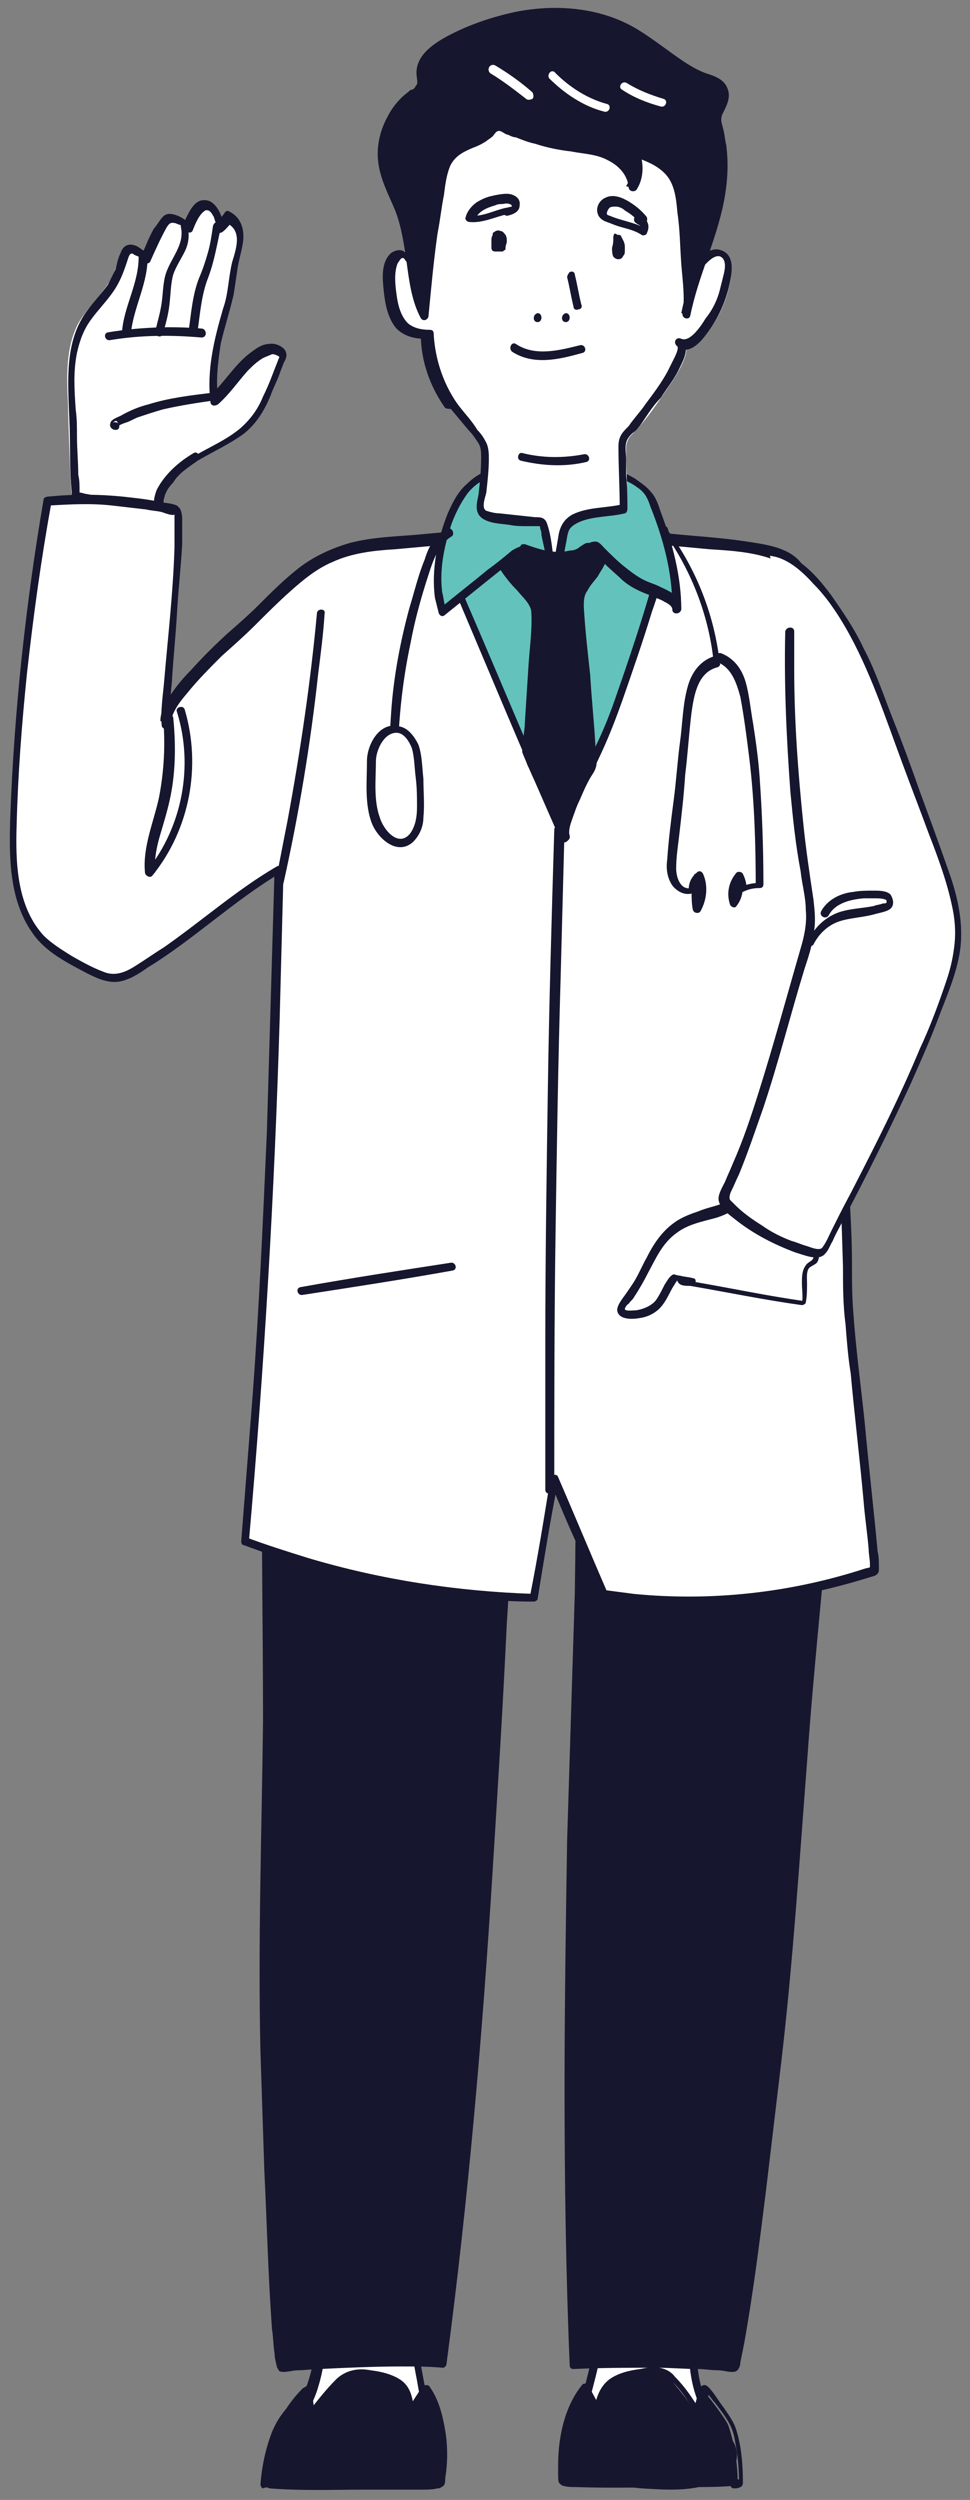 <?xml version="1.0" encoding="utf-8"?>
<!-- Generator: Adobe Illustrator 25.4.1, SVG Export Plug-In . SVG Version: 6.00 Build 0)  -->
<svg version="1.1" id="Layer_1" xmlns="http://www.w3.org/2000/svg" xmlns:xlink="http://www.w3.org/1999/xlink" x="0px" y="0px"
	 viewBox="0 0 75.6 194.8" style="enable-background:new 0 0 75.6 194.8;" xml:space="preserve">
<rect x="0" y="0" width="75.6" height="194.8" fill="#808080" stroke="none"/>
<style type="text/css">
	.st0{fill:#FFFFFF;}
	.st1{fill:#16172E;}
	.st2{fill:#64C2BD;}
</style>
<g>
	<g>
		<g>
			<g>
				<path class="st0" d="M56.1,189.5c-3-3.4-2-7.3-1.9-11.5c0-0.2,0-0.4-0.1-0.5c-0.1-0.2-0.3-0.2-0.6-0.3c-2.1-0.3-4.2-0.3-6.3,0.2
					c-0.1,0-0.2,0-0.3,0.1c-0.2,0.2-0.1,0.5,0,0.7c0.5,1.8-0.2,4.5-0.7,6.3c-0.5,2.4-1.4,4.6-1.7,7c0,0.3,0,0.6,0.1,0.8
					c0.2,0.3,0.6,0.5,1,0.6c2.1,0.4,4.2,0.7,6.3,0.7c1.7,0,3.5-0.2,4.6-1.4c0.3-0.3,0.5-0.7,0.5-1.1C57.1,190.5,56.6,190,56.1,189.5
					z"/>
				<g>
					<path class="st1" d="M56.4,189.3c-1.1-1.3-1.8-2.9-2-4.6c-0.2-1.7,0-3.3,0.1-5c0-0.4,0-0.8,0.1-1.2c0-0.4,0.1-0.8-0.1-1.2
						c-0.2-0.3-0.6-0.4-0.9-0.4c-0.5-0.1-1-0.1-1.5-0.2c-1-0.1-2,0-3,0.1c-0.5,0.1-0.9,0.1-1.4,0.2c-0.3,0.1-0.8,0.1-1,0.4
						c-0.2,0.3-0.1,0.6,0,0.9c0.1,0.4,0.1,0.8,0.1,1.2c0,0.9-0.1,1.7-0.3,2.6c-0.4,1.8-0.8,3.5-1.3,5.2c-0.3,1-0.5,1.9-0.7,2.9
						c-0.1,0.7-0.5,1.8,0.1,2.5c0.5,0.6,1.6,0.6,2.3,0.8c1,0.2,2,0.3,3.1,0.4c1.8,0.1,3.9,0.3,5.7-0.5c0.7-0.3,1.4-0.9,1.7-1.7
						C57.6,190.7,57,189.9,56.4,189.3c-0.3-0.3-0.7,0.1-0.5,0.5c0.6,0.6,1.1,1.3,0.5,2.1c-0.4,0.6-1.1,1-1.8,1.2
						c-1.5,0.5-3.1,0.4-4.7,0.2c-0.9-0.1-1.9-0.2-2.8-0.3c-0.4-0.1-0.8-0.1-1.2-0.2c-0.3-0.1-0.8-0.1-1-0.4c-0.2-0.3,0-1,0-1.3
						c0.1-0.4,0.2-0.9,0.3-1.3c0.2-0.9,0.4-1.7,0.7-2.6c0.4-1.5,0.8-3,1.1-4.6c0.3-1.4,0.5-2.9,0.2-4.3c0-0.1-0.1-0.3,0-0.4
						c0.1-0.1,0.4-0.1,0.6-0.1c0.5-0.1,1-0.2,1.4-0.2c0.9-0.1,1.8-0.1,2.7-0.1c0.5,0,0.9,0.1,1.4,0.1c0.1,0,0.4,0,0.5,0.1
						c0.2,0.1,0.1,0.6,0.1,0.7c0,0.7-0.1,1.5-0.1,2.2c-0.1,1.6-0.2,3.2,0.1,4.8c0.3,1.6,1,3.1,2.1,4.3
						C56.2,190.1,56.6,189.6,56.4,189.3z"/>
				</g>
			</g>
			<g>
				<path class="st1" d="M57.2,193.5c-1.2,0.1-13.3,0.3-13.4,0c-0.2-2.2,0.2-5.6,1.8-7.3c0.3,0.6,0.7,1.2,1,1.9
					c0.1-0.6,0.2-1.2,0.5-1.8c0.7-1.1,2.2-1.3,3.5-1.4c0.4,0,0.8,0,1.1,0.1c0.3,0.1,0.6,0.4,0.8,0.7c0.7,0.8,1.3,1.6,1.8,2.5
					c0.2-0.6,0.4-1.3,0.5-1.9c0-0.1,1.9,2.3,2,2.8c0.5,1.5,0.7,3,0.7,4.6C57.5,193.5,57.4,193.5,57.2,193.5z"/>
				<g>
					<path class="st1" d="M57.2,193.2c-2.3,0.2-4.7,0.1-7,0.1c-1.4,0-2.8,0-4.3,0c-0.5,0-1,0-1.4-0.1c-0.1,0-0.2,0-0.2,0
						c0,0-0.2,0-0.1,0c0,0-0.1,0-0.1,0c0,0,0-0.1,0,0c0,0-0.5-0.2,0.1,0.1c0.1,0.1,0,0.1,0.1-0.1c0-0.6,0-1.1,0-1.7
						c0-0.6,0.1-1.2,0.3-1.9c0.2-1.2,0.7-2.4,1.4-3.3c-0.2,0-0.3,0-0.5-0.1c0.3,0.6,0.7,1.2,1,1.9c0.1,0.2,0.6,0.2,0.6-0.1
						c0.1-0.8,0.3-1.7,1-2.2c0.6-0.4,1.4-0.6,2.1-0.7c0.4,0,0.8-0.1,1.1-0.1c0.5,0,0.9,0.4,1.2,0.7c0.7,0.7,1.2,1.5,1.7,2.4
						c0.1,0.2,0.5,0.2,0.6-0.1c0.1-0.3,0.2-0.6,0.3-0.9c0-0.1,0.1-0.3,0.1-0.4c0-0.1,0.1-0.4,0.1-0.4c-0.1,0-0.2,0.1-0.2,0.1
						c-0.2,0-0.2-0.1-0.1,0c0,0.1,0.1,0.1,0.2,0.2c0.2,0.2,0.3,0.4,0.5,0.6c0.3,0.4,0.7,0.9,1,1.4c0.3,0.5,0.5,1,0.6,1.7
						c0.2,1,0.3,2.1,0.3,3.2c0.1-0.1,0.2-0.2,0.2-0.3C57.4,193.2,57.3,193.2,57.2,193.2c-0.4,0-0.4,0.7,0,0.7c0.2,0,0.3,0,0.5-0.1
						c0.1,0,0.2-0.2,0.2-0.3c0-1.4-0.1-2.8-0.5-4.1c-0.2-0.7-0.6-1.2-1-1.8c-0.4-0.5-0.7-1.1-1.2-1.6c-0.2-0.2-0.4-0.2-0.6,0
						c-0.2,0.2-0.2,0.6-0.3,0.9c-0.1,0.4-0.2,0.7-0.3,1.1c0.2,0,0.4-0.1,0.6-0.1c-0.6-1-1.2-1.9-2-2.7c-0.3-0.4-0.7-0.6-1.2-0.7
						c-0.5-0.1-1,0-1.5,0.1c-0.8,0.1-1.7,0.3-2.4,0.8c-0.8,0.6-1.1,1.6-1.2,2.5c0.2,0,0.4-0.1,0.6-0.1c-0.3-0.6-0.7-1.2-1-1.9
						c-0.1-0.2-0.4-0.2-0.5-0.1c-1.4,1.7-1.9,4.1-1.9,6.3c0,0.3,0,0.5,0,0.8c0,0.2,0,0.5,0.1,0.6c0.1,0.1,0.2,0.2,0.3,0.2
						c0.3,0.1,0.7,0.1,1,0.1c3,0.1,6,0,9,0c1.1,0,2.2,0,3.3-0.1C57.6,193.8,57.6,193.2,57.2,193.2z"/>
				</g>
			</g>
		</g>
		<g>
			<path class="st1" d="M64.8,108.6c0.4-7.3,0.6-14.6,0.2-21.9c-1.5,0.1-20.5,0.7-20.4,0c-0.5,3,0,6.5,0.1,9.5
				c0.1,3.6,0.2,7.1,0.2,10.7c0.1,7,0.1,14-0.2,20.9c-0.6,18.7-1,37.8-0.2,56.5c4.1-0.2,8.3-0.1,12.4,0.3c0.7,0.1,3.3-22.2,3.5-24.3
				c1.3-11.9,1.8-23.9,3-35.8C64,119.1,64.5,113.9,64.8,108.6z"/>
			<g>
				<path class="st1" d="M65.1,108.6c0.4-7.3,0.6-14.6,0.2-21.9c0-0.2-0.1-0.3-0.3-0.3c-2.4,0.1-4.9,0.2-7.3,0.2
					c-3.5,0.1-7,0.2-10.4,0.1c-0.6,0-1.2,0-1.8-0.1c-0.2,0-0.3,0-0.5-0.1c-0.3-0.1,0-0.1,0,0.2c0-0.4-0.6-0.5-0.6-0.1
					c-0.4,2.8-0.1,5.7,0.1,8.6c0.2,3.2,0.2,6.4,0.3,9.5c0.1,6.5,0.1,12.9,0,19.4c-0.2,6.4-0.4,12.9-0.6,19.3
					c-0.1,6.4-0.2,12.9-0.2,19.3c0,7.2,0.1,14.4,0.4,21.6c0,0.2,0.1,0.3,0.3,0.3c2.2-0.1,4.3-0.1,6.5-0.1c1.1,0,2.1,0.1,3.2,0.1
					c0.5,0,1,0.1,1.6,0.1c0.4,0,0.9,0.2,1.3,0.1c0.3-0.1,0.4-0.5,0.4-0.7c0.1-0.5,0.2-1,0.3-1.5c0.7-3.9,1.2-7.9,1.7-11.9
					c0.4-3.4,0.8-6.7,1.2-10.1c0.9-7.7,1.4-15.5,2-23.3c0.6-8.5,1.6-17.1,2.2-25.6C65,110.7,65.1,109.6,65.1,108.6
					c0-0.4-0.6-0.4-0.7,0c-0.5,8.5-1.5,16.9-2.1,25.3c-0.7,8.4-1.2,16.8-2.1,25.2c-0.3,3.1-0.7,6.3-1.1,9.4c-0.5,4.1-1,8.3-1.7,12.4
					c-0.2,1.1-0.3,2.3-0.7,3.4c0,0.1,0,0.1,0,0.1c0,0,0,0,0,0c0,0,0.1-0.1,0.1-0.1c0,0,0.4,0-0.1,0c-0.1,0-0.3,0-0.4,0
					c-0.3,0-0.5,0-0.8-0.1c-0.5,0-1-0.1-1.6-0.1c-2.1-0.1-4.3-0.2-6.4-0.2c-1,0-2.1,0-3.1,0.1c0.1,0.1,0.2,0.2,0.3,0.3
					c-0.5-12.8-0.5-25.6-0.3-38.4c0.1-6.4,0.4-12.8,0.6-19.3c0.2-6.4,0.2-12.8,0.1-19.2c0-3.6-0.1-7.2-0.2-10.9
					c-0.1-3.2-0.6-6.6-0.1-9.8c-0.2,0-0.4-0.1-0.6-0.1c0,0.6,1.5,0.6,1.9,0.6c1.5,0.1,3,0.1,4.5,0.1c3.7,0,7.4-0.1,11.1-0.2
					c1.1,0,2.2-0.1,3.2-0.1c-0.1-0.1-0.2-0.2-0.3-0.3c0.4,7.3,0.3,14.6-0.2,21.9C64.5,109,65.1,109,65.1,108.6z"/>
			</g>
		</g>
		<g>
			<g>
				<path class="st0" d="M22.4,189.5c3.3-3.4,2.7-7.3,2.9-11.5c0-0.2,0-0.4,0.1-0.5c0.1-0.2,0.4-0.2,0.6-0.3
					c2.1-0.3,4.3-0.3,6.3,0.2c0.1,0,0.2,0,0.3,0.1c0.2,0.2,0.1,0.5,0,0.7c-0.7,1.8-0.1,4.5,0.1,6.3c0.3,2.4,1,4.6,1.1,7
					c0,0.3,0,0.6-0.2,0.8c-0.2,0.3-0.7,0.5-1.1,0.6c-2.1,0.4-4.2,0.7-6.3,0.7c-1.7,0-3.5-0.2-4.5-1.4c-0.2-0.3-0.4-0.7-0.4-1.1
					C21.4,190.5,21.9,190,22.4,189.5z"/>
				<g>
					<path class="st1" d="M22.6,189.7c1-1.1,1.8-2.3,2.2-3.7c0.4-1.3,0.6-2.7,0.6-4.1c0-0.7,0-1.5,0.1-2.2c0-0.4,0-0.7,0-1.1
						c0-0.2,0-0.3,0-0.5c0-0.3,0.1-0.5,0.4-0.5c0.9-0.2,1.8-0.2,2.7-0.2c0.9,0,1.9,0.1,2.8,0.2c0.2,0,0.4,0.1,0.6,0.1
						c0.2,0,0.3,0,0.3,0.2c-0.1,0.3-0.2,0.7-0.3,1c-0.1,0.7-0.1,1.5-0.1,2.2c0.1,1.5,0.3,2.9,0.6,4.4c0.3,1.8,0.7,3.5,0.9,5.3
						c0,0.4,0.1,0.8,0,1.2c-0.1,0.4-0.6,0.5-0.9,0.5c-0.9,0.2-1.8,0.4-2.7,0.5c-1,0.1-2.1,0.2-3.2,0.2c-0.8,0-1.7,0-2.5-0.2
						c-0.8-0.2-1.5-0.5-2-1.1c-0.3-0.4-0.5-0.9-0.3-1.3C22,190.4,22.3,190.1,22.6,189.7c0.3-0.3-0.2-0.8-0.5-0.5
						c-0.5,0.5-1.2,1.2-1.2,2c0,0.8,0.6,1.4,1.2,1.8c1.3,0.9,3.1,0.9,4.6,0.9c1.1,0,2.1-0.1,3.2-0.3c1-0.1,2-0.2,2.9-0.5
						c0.8-0.2,1.1-0.7,1.1-1.5c0-1-0.1-1.9-0.3-2.9c-0.3-1.9-0.7-3.7-1-5.6c-0.2-1.7-0.4-3.3,0.1-4.9c0.1-0.3,0.1-0.7-0.1-0.9
						c-0.3-0.3-0.8-0.3-1.2-0.4c-1-0.2-2-0.3-3-0.3c-0.9,0-1.9,0-2.8,0.2c-0.9,0.2-0.9,1-0.9,1.8c-0.1,1.8,0,3.6-0.3,5.4
						c-0.3,1.9-1.1,3.6-2.5,5.1C21.9,189.6,22.4,190,22.6,189.7z"/>
				</g>
			</g>
			<g>
				<path class="st1" d="M21,193.5c1.2,0.1,13.3,0.3,13.4,0c0.4-2.2,0.3-5.6-1.1-7.3c-0.4,0.6-0.8,1.2-1.2,1.9
					c0-0.6-0.1-1.2-0.4-1.8c-0.6-1.1-2.1-1.3-3.3-1.4c-0.4,0-0.8,0-1.1,0.1c-0.3,0.1-0.6,0.4-0.9,0.7c-0.8,0.8-1.4,1.6-2,2.5
					c-0.1-0.6-0.2-1.3-0.4-1.9c0-0.1-2.1,2.3-2.3,2.8c-0.7,1.5-1,3-1.1,4.6C20.7,193.5,20.9,193.5,21,193.5z"/>
				<g>
					<path class="st1" d="M21,193.9c2.5,0.2,5,0.1,7.5,0.1c1.4,0,2.9,0,4.4,0c0.4,0,0.8,0,1.2-0.1c0.1,0,0.2,0,0.3-0.1
						c0.3-0.1,0.3-0.4,0.3-0.7c0.2-1.2,0.2-2.5,0-3.7c-0.2-1.2-0.5-2.4-1.2-3.4c-0.1-0.2-0.4-0.2-0.6,0c-0.4,0.6-0.8,1.2-1.2,1.9
						c0.2,0.1,0.4,0.1,0.6,0.2c-0.1-1-0.2-2-1-2.6c-0.7-0.5-1.6-0.7-2.4-0.8c-0.5-0.1-1-0.1-1.4,0c-0.5,0.1-1,0.4-1.3,0.7
						c-0.8,0.8-1.5,1.7-2.2,2.6c0.2,0,0.4,0.1,0.6,0.1c-0.1-0.4-0.2-0.8-0.2-1.2c0-0.2,0-0.7-0.2-0.9c-0.2-0.2-0.4,0-0.6,0.1
						c-0.5,0.5-0.9,1-1.3,1.6c-0.5,0.6-0.8,1.1-1.1,1.8c-0.5,1.3-0.8,2.7-0.9,4.1c0,0.1,0.1,0.3,0.2,0.3
						C20.7,193.8,20.9,193.8,21,193.9c0.4,0,0.4-0.6,0-0.7c-0.1,0-0.2,0-0.3,0c0.1,0.1,0.2,0.2,0.2,0.3c0.1-1,0.3-2.1,0.6-3.1
						c0.2-0.6,0.4-1.3,0.8-1.8c0.3-0.5,0.7-0.9,1.1-1.3c0.2-0.2,0.3-0.4,0.5-0.6c0.1-0.1,0.1-0.1,0.2-0.2c0.1-0.1,0.1,0-0.1,0
						c-0.1,0-0.2-0.1-0.2-0.1c-0.1-0.1,0,0.4,0,0.3c0,0.2,0.1,0.3,0.1,0.5c0.1,0.3,0.1,0.6,0.2,0.9c0.1,0.3,0.5,0.3,0.6,0.1
						c0.5-0.8,1.1-1.5,1.7-2.1c0.3-0.3,0.7-0.7,1.1-0.9c0.4-0.1,0.9,0,1.3,0c0.7,0.1,1.4,0.2,2,0.6c0.8,0.5,0.9,1.4,0.9,2.2
						c0,0.3,0.4,0.4,0.6,0.2c0.4-0.6,0.8-1.2,1.2-1.9c-0.2,0-0.4,0-0.6,0c1.3,1.7,1.4,4.1,1.2,6.1c0,0.2-0.1,0.5-0.1,0.7
						c0,0,0,0.1,0,0.2c0,0,0,0.1,0,0.1c0-0.1,0.1-0.1,0.1-0.2c0,0,0,0,0,0c0,0-0.2,0-0.2,0c-0.4,0-0.8,0-1.3,0.1
						c-2.9,0.1-5.8,0-8.7,0c-1,0-2,0-3.1-0.1C20.6,193.2,20.6,193.8,21,193.9z"/>
				</g>
			</g>
		</g>
		<g>
			<path class="st1" d="M20.8,108.4c0.2-7,0.5-14,1.1-20.9c0-0.3,0.1-0.6,0.2-0.8c0.3-0.3,0.8-0.3,1.3-0.3C25,86.4,43,87.9,43,86.7
				c0.2,3-0.6,6.5-1,9.5c-0.4,3.6-0.8,7.1-1.2,10.7c-0.7,7-1.3,14-1.7,20.9c-1,18.7-2.3,37.8-4.7,56.5c-4.1-0.2-8.3-0.1-12.5,0.3
				c-0.7,0.1-1.3-22.2-1.4-24.3c-0.3-11.7,0.3-23.4,0.1-35.1C20.7,119.6,20.7,114,20.8,108.4z"/>
			<g>
				<path class="st1" d="M21.2,108.4c0.1-5.1,0.3-10.2,0.7-15.3c0.1-1.2,0.2-2.5,0.2-3.7c0-0.6,0.1-1.3,0.1-1.9c0-0.3,0-0.6,0.3-0.7
					c0.2-0.2,0.6-0.1,0.9-0.1c0.5,0,1,0.1,1.5,0.1c4.7,0.3,9.5,0.7,14.3,0.7c1,0,1.9,0,2.9-0.1c0.4-0.1,1.2-0.1,1.2-0.7
					c-0.2,0-0.4,0-0.7,0c0.2,2.9-0.5,5.8-0.9,8.7c-0.4,3.1-0.7,6.3-1.1,9.5c-0.7,6.5-1.3,12.9-1.7,19.4c-0.4,6.4-0.7,12.8-1.1,19.2
					c-0.4,6.4-0.9,12.9-1.5,19.3c-0.6,7.2-1.4,14.3-2.3,21.5c0.1-0.1,0.2-0.2,0.3-0.3c-2.1-0.1-4.2-0.1-6.3-0.1
					c-1.1,0-2.1,0.1-3.2,0.1c-0.5,0-1,0.1-1.5,0.1c-0.3,0-0.5,0-0.8,0.1c-0.1,0-0.3,0-0.4,0c-0.1,0-0.2,0-0.3,0c0,0,0,0,0.1,0
					c0,0,0.2,0.1,0.2,0.1c0,0,0-0.1,0,0c0,0,0-0.1,0-0.2c0-0.2-0.1-0.3-0.1-0.5c-0.1-0.6-0.1-1.1-0.2-1.7c-0.3-4-0.5-8-0.6-12
					c-0.1-3.2-0.2-6.4-0.3-9.6c-0.2-7.9,0-15.8,0.1-23.6c0.1-8.4-0.1-16.9,0-25.3C21.1,110.5,21.1,109.4,21.2,108.4
					c0-0.4-0.6-0.4-0.7,0c-0.2,8.6,0,17.1,0,25.7c-0.1,8.6-0.4,17.2-0.2,25.8c0.1,3.1,0.2,6.1,0.3,9.2c0.2,4.1,0.3,8.3,0.6,12.4
					c0.1,0.6,0.1,1.3,0.2,1.9c0,0.3,0.1,0.7,0.2,1.1c0.1,0.1,0.1,0.3,0.3,0.3c0.3,0.1,0.9-0.1,1.3-0.1c0.6,0,1.1-0.1,1.7-0.1
					c2.1-0.1,4.3-0.2,6.4-0.2c1.1,0,2.1,0,3.2,0.1c0.2,0,0.3-0.2,0.3-0.3c1.7-12.8,2.8-25.6,3.6-38.5c0.4-6.4,0.8-12.8,1.1-19.2
					c0.4-6.5,0.9-12.9,1.6-19.4c0.4-3.6,0.8-7.2,1.2-10.9c0.4-3.2,1.2-6.4,1-9.7c0-0.4-0.7-0.4-0.7,0c0-0.1,0.1-0.1,0-0.1
					c-0.1,0-0.1,0-0.2,0.1c-0.3,0.1-0.5,0.1-0.8,0.1c-0.9,0.1-1.8,0.1-2.8,0.1c-2.5,0-5.1-0.1-7.6-0.3c-2.2-0.1-4.4-0.3-6.6-0.4
					c-0.6,0-1.2-0.1-1.8-0.1c-1,0-1.4,0.6-1.5,1.5c-0.1,1.3-0.2,2.6-0.3,3.9c-0.4,5.7-0.6,11.4-0.8,17.1
					C20.5,108.8,21.1,108.8,21.2,108.4z"/>
			</g>
		</g>
	</g>
	<g>
		<g>
			<path class="st0" d="M15.3,35.6c1.3-0.8,2.8-1.4,3.9-2.4c1.4-1.3,2-3.6,2.8-5.4c0-0.1,0.1-0.1,0-0.2c0-0.1-0.1-0.2-0.1-0.2
				c-0.8-0.7-1.9,0.1-2.5,0.6c-1,0.9-1.7,2.1-2.8,3c-0.3-2,0.1-4,0.6-5.9c0.2-0.9,0.5-1.7,0.7-2.6c0.1-0.9,0.2-1.7,0.4-2.6
				c0.2-0.6,0.3-1.3,0.2-1.9c-0.1-0.6-0.4-1-0.9-1.2c-0.2,0.3-0.5,0.6-0.8,0.8c0.2-0.2-0.1-1.1-0.3-1.3c-1-1.4-1.7,0.5-2.1,1.3
				c0.2-0.3-1.1-1-1.5-0.8c-0.2,0.1-0.6,0.8-0.8,1c-0.4,0.7-0.7,1.5-1,2.2c0.1-0.2-0.9-0.8-1.1-0.8c-0.3,0-0.5,0.3-0.6,0.5
				c-0.2,0.5-0.3,1-0.5,1.5c-0.6,1.5-2,2.6-2.8,4c-1,1.9-0.9,4.2-0.8,6.3c0,0.6,0.2,7,0.3,7c0.7,0.1,6.4,1.2,6.4,0.7
				C12.3,37.8,14,36.4,15.3,35.6z"/>
			<g>
				<path class="st1" d="M15.4,35.9c1.2-0.7,2.5-1.3,3.6-2.1c1-0.8,1.6-1.8,2.1-3c0.2-0.6,0.5-1.1,0.7-1.7c0.1-0.3,0.2-0.5,0.3-0.8
					c0.1-0.2,0.3-0.5,0.2-0.8c-0.1-0.5-0.9-0.8-1.3-0.7c-0.6,0-1.1,0.4-1.5,0.7c-1.2,0.9-2,2.3-3.1,3.3c0.2,0.1,0.4,0.2,0.6,0.2
					c-0.2-1.4,0-2.8,0.2-4.2c0.3-1.3,0.7-2.5,1-3.8c0.1-0.6,0.2-1.3,0.3-2c0.1-0.7,0.3-1.3,0.4-1.9c0.2-1,0-2.1-1-2.6
					c-0.1-0.1-0.3-0.1-0.4,0.1c-0.2,0.3-0.5,0.6-0.8,0.8c0.2,0.2,0.3,0.3,0.5,0.5c0.3-0.4,0.1-1-0.1-1.4c-0.2-0.4-0.6-0.9-1.1-0.9
					c-1-0.1-1.4,1.3-1.8,2c0.2,0.1,0.4,0.2,0.6,0.3c0.2-0.7-1.3-1.4-1.8-1.2c-0.4,0.1-0.7,0.8-1,1.1c-0.4,0.7-0.7,1.5-1,2.2
					c0.2,0.1,0.4,0.2,0.6,0.3c0.1-0.5-0.6-0.9-0.9-1.1c-0.6-0.3-1.1-0.1-1.3,0.5c-0.2,0.4-0.3,0.9-0.4,1.3c-0.2,0.4-0.4,0.8-0.6,1.2
					c-0.5,0.7-1.1,1.3-1.6,2c-1.8,2.4-1.5,5.5-1.4,8.4c0.1,1.9,0,3.9,0.2,5.8c0,0.3,0,0.5,0.3,0.6c0.3,0.1,0.6,0.1,0.9,0.1
					c1.1,0.2,2.2,0.4,3.3,0.5c0.5,0.1,1.1,0.1,1.6,0.2c0.3,0,0.7,0.1,0.9-0.2c0.2-0.2,0.1-0.6,0.2-0.8c0.1-0.5,0.4-0.9,0.7-1.2
					C13.9,36.9,14.7,36.4,15.4,35.9c0.4-0.2,0-0.8-0.3-0.6c-1.2,0.7-2.3,1.7-2.9,2.9c-0.1,0.3-0.2,0.6-0.2,0.9c0,0,0,0.2,0,0.2
					c0-0.1,0.1-0.2,0.1-0.2c0,0,0,0,0,0c0,0-0.1,0-0.1,0c-0.3,0-0.7,0-1,0c-1-0.1-2-0.2-2.9-0.4c-0.4-0.1-0.9-0.1-1.3-0.2
					c-0.2,0-0.6-0.2-0.8-0.1c-0.1,0,0.1,0.2,0.2,0.2c0,0,0,0,0,0c0-0.1,0-0.3,0-0.4c0-0.4,0-0.8-0.1-1.2c0-1-0.1-2-0.1-3
					c0-0.7,0-1.4-0.1-2.1c-0.1-1.5-0.2-2.9,0.1-4.4c0.2-0.9,0.5-1.8,1.1-2.6c0.5-0.7,1.1-1.3,1.6-2c0.6-0.8,0.9-1.6,1.2-2.5
					c0.1-0.3,0.2-0.8,0.5-0.6c0.1,0.1,0.2,0.1,0.4,0.2c0.1,0,0.1,0.1,0.2,0.1c0.1,0.1,0.1,0.2,0.1,0c-0.1,0.3,0.4,0.6,0.6,0.3
					c0.4-0.9,0.8-1.8,1.3-2.7c0.2-0.3,0.3-0.4,0.7-0.3c0.2,0.1,0.3,0.1,0.5,0.2c0.1,0,0.1,0.1,0.1,0.1c0.1,0.1,0,0.1,0.1,0
					c-0.1,0.3,0.4,0.6,0.6,0.3c0.2-0.5,0.5-1.3,1-1.6c0.3-0.1,0.5,0.2,0.6,0.4c0.1,0.1,0.1,0.3,0.2,0.5c0,0.1,0,0.1,0,0.2
					c0,0.1,0,0.2,0,0.1c-0.3,0.3,0.1,0.7,0.5,0.5c0.3-0.2,0.5-0.5,0.8-0.8c-0.1,0-0.3,0-0.4,0.1c1.2,0.6,0.7,2,0.4,3
					c-0.3,1.2-0.3,2.5-0.7,3.6c-0.7,2.4-1.3,4.8-1,7.3c0,0.3,0.3,0.4,0.6,0.2c0.9-0.8,1.5-1.7,2.3-2.6c0.4-0.4,0.7-0.7,1.2-1
					c0.2-0.1,0.5-0.2,0.7-0.3c0.1,0,0.2,0,0.4,0.1c0.2,0.1,0.2,0.1,0.1,0.3c-0.4,1-0.7,1.9-1.2,2.9c-0.4,1-1,1.8-1.8,2.5
					c-1.1,0.9-2.3,1.4-3.5,2.1C14.7,35.6,15.1,36.1,15.4,35.9z"/>
			</g>
		</g>
		<g>
			<path class="st1" d="M16.6,17.6c-0.1,0.7-0.2,1.4-0.4,2.1c-0.2,0.7-0.4,1.3-0.7,2c-0.5,1.3-0.6,2.7-0.8,4.1c0,0.4,0.6,0.4,0.7,0
				c0.2-1.4,0.3-2.8,0.8-4.1c0.5-1.3,0.7-2.6,1-3.9C17.3,17.3,16.7,17.2,16.6,17.6L16.6,17.6z"/>
		</g>
		<g>
			<path class="st1" d="M14.1,17.7c0.3,1.4-0.8,2.4-1.2,3.7c-0.2,0.7-0.2,1.5-0.3,2.2c-0.1,0.7-0.3,1.4-0.5,2.2
				c-0.1,0.4,0.5,0.6,0.6,0.2c0.2-0.7,0.4-1.4,0.5-2.2c0.1-0.8,0.1-1.7,0.3-2.4c0.2-0.6,0.6-1.2,0.9-1.8c0.3-0.6,0.4-1.3,0.2-2
				C14.6,17.1,14,17.3,14.1,17.7L14.1,17.7z"/>
		</g>
		<g>
			<path class="st1" d="M10.8,19.8c0.1,2.2-1.2,4.1-1.3,6.2c0,0.4,0.6,0.4,0.7,0c0.2-2.1,1.4-4,1.3-6.2
				C11.4,19.4,10.8,19.4,10.8,19.8L10.8,19.8z"/>
		</g>
		<g>
			<path class="st1" d="M15.7,25.6c-2.4-0.2-4.9-0.1-7.3,0.3c-0.4,0.1-0.2,0.7,0.2,0.6c2.4-0.4,4.8-0.4,7.1-0.2
				C16.2,26.3,16.1,25.6,15.7,25.6L15.7,25.6z"/>
		</g>
		<g>
			<path class="st1" d="M16.6,30.6c-1.7,0.2-3.4,0.4-5,0.9c-0.8,0.2-1.5,0.5-2.2,0.9c-0.2,0.1-0.8,0.3-0.8,0.6
				c-0.1,0.2,0.1,0.5,0.4,0.5c0.2,0,0.3-0.1,0.3-0.3c0,0,0,0,0,0c0-0.4-0.7-0.4-0.7,0c0,0,0,0,0,0C8.7,33,8.8,32.9,9,32.8
				c0,0,0.1,0,0.1,0c0,0.1,0.1,0.1,0.1,0.2c0,0,0,0,0,0c0,0.1-0.1,0.2-0.1,0.3c0.2-0.2,0.5-0.3,0.8-0.4c0.3-0.1,0.6-0.3,0.9-0.4
				c0.6-0.2,1.2-0.4,1.9-0.6c1.3-0.3,2.6-0.5,4-0.7C17,31.2,17,30.5,16.6,30.6L16.6,30.6z"/>
		</g>
	</g>
	<g>
		<path class="st0" d="M65.3,79.2c-0.3-4.5-1-9-1-13.5c0-5.1-0.1-10.2-0.7-15.2c-0.2-1.8-0.3-5.3-1.6-6.6c-1.1-1.1-3.8-1.4-5.2-1.5
			c-2.7-0.3-5.4-0.5-8.1-0.8H37.9c-2.7,0.3-5.4,0.5-8.1,0.8c-4.5,0.4-6.3,2.2-9.3,5.2c-1.5,1.6-7.6,6.4-7.5,8.8
			c-0.1-1.5,1.5-16.2,0.9-16.6c-3.3-0.8-6.7-1.1-10-0.8C2.3,47.3,1.4,55.6,1.1,64c-0.1,3.3,0,7,2.3,9.3c0.9,0.9,2.1,1.5,3.3,2.1
			c0.7,0.4,1.5,0.8,2.4,0.7c0.6-0.1,1.2-0.4,1.8-0.7c3.9-2.3,7.1-5.4,10.9-7.7c-0.4,17.5-1.1,35-2.6,52.4c7.2,2.7,14.8,4.2,22.5,4.5
			c0.5-3.1,1-6.2,1.6-9.2c1.3,3,2.5,5.9,3.8,8.9c7.1,1,14.4,0.3,21.1-1.9c0.3-0.1-1.9-18.5-1.9-20.5C66,94.3,65.7,86.7,65.3,79.2z"
			/>
		<g>
			<path class="st1" d="M65.6,79.2c-0.3-4.4-1-8.8-1-13.3c0-4.5-0.1-9-0.5-13.5c-0.1-1.6-0.3-3.3-0.5-4.9c-0.2-1.3-0.4-2.9-1.4-3.9
				c-1-1-2.7-1.2-4-1.4c-1.9-0.3-3.8-0.4-5.8-0.6c-1.3-0.1-2.7-0.4-4-0.4c-0.7,0-1.4,0-2.1,0c-2.1,0-4.3,0-6.4,0c-0.6,0-1.2,0-1.9,0
				c-0.5,0-1,0.1-1.5,0.1c-1.1,0.1-2.2,0.2-3.3,0.3c-1.9,0.2-4,0.2-5.9,0.7c-1.4,0.4-2.7,1-3.8,1.8c-1.2,0.9-2.3,2-3.4,3.1
				c-0.7,0.7-1.5,1.4-2.3,2.1c-1,0.9-2,1.9-2.9,2.9c-0.8,0.8-1.6,1.8-2.1,2.8c-0.2,0.4-0.3,0.8-0.3,1.2c0.2,0,0.4,0,0.7,0
				c0-1,0.1-2.1,0.2-3.1c0.1-1.8,0.3-3.6,0.4-5.4c0.1-1.8,0.3-3.5,0.4-5.3c0-0.6,0-1.2,0-1.8c0-0.3,0-0.7-0.2-1
				c-0.1-0.1-0.1-0.1-0.2-0.2c-0.4-0.2-1-0.2-1.4-0.3c-0.9-0.2-1.9-0.3-2.8-0.4c-2-0.2-3.9-0.2-5.9,0c-0.1,0-0.3,0.1-0.3,0.2
				C2,47.1,1.1,55.4,0.8,63.7c-0.1,3.1-0.1,6.5,1.8,9.1c1,1.4,2.6,2.2,4.1,3c0.8,0.4,1.6,0.8,2.5,0.7c0.8-0.1,1.6-0.6,2.3-1.1
				c3.6-2.2,6.7-5.2,10.4-7.4c-0.2-0.1-0.3-0.2-0.5-0.3c-0.2,6.8-0.4,13.6-0.6,20.5c-0.3,6.8-0.6,13.6-1.1,20.4
				c-0.3,3.8-0.6,7.7-0.9,11.5c0,0.2,0.1,0.3,0.2,0.3c5.6,2.1,11.5,3.5,17.5,4.1c1.7,0.2,3.4,0.3,5.1,0.3c0.1,0,0.3-0.1,0.3-0.2
				c0.5-3.1,1-6.2,1.6-9.2c-0.2,0-0.4,0.1-0.6,0.1c0.7,1.7,1.4,3.4,2.2,5.1c0.4,0.8,0.7,1.7,1.1,2.5c0.2,0.4,0.3,0.8,0.5,1.2
				c0.2,0.4,0.5,0.3,0.9,0.4c3.4,0.4,6.9,0.5,10.3,0.2c3.4-0.3,6.7-1,9.9-2c0.3-0.1,0.6-0.1,0.7-0.5c0-0.1,0-0.2,0-0.3
				c0-0.4,0-0.8-0.1-1.2c-0.3-3.3-0.7-6.7-1-10c-0.3-2.9-0.7-5.8-0.9-8.7c-0.1-1.3-0.1-2.5-0.1-3.8c0-1.8-0.1-3.6-0.2-5.4
				c-0.1-3.7-0.3-7.3-0.5-11C65.7,81,65.6,80.1,65.6,79.2c0-0.4-0.7-0.4-0.7,0c0.4,6.5,0.6,13,0.8,19.5c0,1.5,0,3,0.2,4.5
				c0.1,1.3,0.2,2.6,0.4,3.8c0.3,3.3,0.7,6.6,1,9.9c0.1,1.3,0.3,2.6,0.4,3.8c0,0.4,0.1,0.8,0.1,1.2c0,0.1,0,0.2,0,0.3
				c0,0.1,0,0.1,0,0c0,0,0,0,0,0c0,0,0.1-0.1,0.1-0.1c0,0-0.3,0.1-0.4,0.1c-5.8,1.9-12,2.6-18.1,2c-0.8-0.1-1.5-0.2-2.3-0.3
				c0.1,0,0.1,0.1,0.2,0.1c-1.3-3-2.5-5.9-3.8-8.9c-0.1-0.3-0.5-0.2-0.6,0.1c-0.5,3.1-1,6.2-1.6,9.2c0.1-0.1,0.2-0.2,0.3-0.2
				c-6-0.2-11.9-1.1-17.6-2.8c-1.6-0.5-3.2-1-4.8-1.6c0.1,0.1,0.2,0.2,0.2,0.3c0.6-6.8,1.1-13.6,1.5-20.4c0.4-6.8,0.7-13.6,0.9-20.4
				c0.1-3.8,0.2-7.7,0.3-11.5c0-0.2-0.3-0.4-0.5-0.3c-3.1,1.8-5.8,4.2-8.8,6.3c-0.8,0.5-1.5,1-2.3,1.5c-0.8,0.5-1.6,0.8-2.5,0.4
				c-0.8-0.3-1.7-0.8-2.4-1.2C4.8,74,4,73.5,3.4,72.9c-2.1-2.3-2.2-5.7-2.1-8.7c0.1-3.9,0.4-7.8,0.8-11.7c0.5-4.5,1.1-8.9,1.9-13.3
				c-0.1,0.1-0.2,0.2-0.3,0.2c1.7-0.1,3.4-0.2,5.1,0c0.9,0.1,1.7,0.2,2.6,0.3c0.4,0.1,0.8,0.1,1.2,0.2c0.3,0.1,0.8,0.3,1,0.2
				c0,0,0-0.1,0,0c0,0,0,0.2,0,0.1c0,0.2,0,0.4,0,0.6c0,0.6,0,1.2,0,1.8c-0.1,3.5-0.5,6.9-0.8,10.4c-0.1,1.2-0.3,2.4-0.2,3.5
				c0,0.4,0.7,0.4,0.7,0c0-0.9,0.7-1.8,1.3-2.5c0.8-1,1.8-2,2.7-2.9c0.9-0.8,1.8-1.6,2.6-2.4c0.9-0.9,1.8-1.8,2.7-2.6
				c1-0.9,2.1-1.8,3.3-2.3c1.5-0.7,3.2-0.9,4.9-1c2.2-0.2,4.4-0.4,6.6-0.6c0.5,0,1,0,1.5,0c2,0,4,0,5.9,0c0.9,0,1.8,0,2.7,0
				c0.4,0,0.9,0,1.3,0c2.2,0.2,4.4,0.4,6.5,0.6c1.6,0.1,3.2,0.2,4.7,0.7c0.6,0.2,1.3,0.4,1.8,1c0.4,0.5,0.7,1.2,0.8,1.8
				c0.4,1.4,0.4,2.8,0.6,4.3c0.4,4.3,0.7,8.6,0.7,12.9c0,2.1,0,4.2,0.2,6.4c0.2,2.2,0.4,4.3,0.6,6.5c0.1,1.1,0.2,2.1,0.2,3.2
				C65,79.6,65.6,79.6,65.6,79.2z"/>
		</g>
	</g>
	<g>
		<path class="st0" d="M53.9,99.9c2.9,0.5,5.8,1.1,8.6,1.5c0.2-0.6-0.2-2.7,0.5-3c0.1-0.1,0.2-0.1,0.3-0.1c0.1-0.1,0.1-0.2,0.1-0.3
			c0.3-1.2,0-2.4-0.4-3.5c-0.4-1.2-1.4-4.4-3.2-3.4c-0.6,0.3-0.9,0.9-1.3,1.4c-0.8,1-2,1.7-3.2,2c-2.2,0.5-3.4,1.2-4.6,3.3
			c-0.7,1.2-1.2,2.6-2.1,3.6c-0.2,0.2-0.4,0.6-0.2,0.9c0.1,0.1,0.2,0.1,0.3,0.1c1,0.2,1.9-0.2,2.6-0.8c0.3-0.3,1-2,1.3-1.9
			C52.7,99.7,53.2,99.8,53.9,99.9z"/>
		<g>
			<path class="st1" d="M53.8,100.2c2.9,0.5,5.8,1.1,8.7,1.5c0.1,0,0.3-0.1,0.3-0.2c0.1-0.5,0.1-1,0.1-1.5c0-0.4-0.1-1.1,0.3-1.3
				c0.3-0.2,0.5-0.2,0.6-0.6c0.1-0.4,0.1-0.8,0.1-1.3c0-0.8-0.3-1.7-0.5-2.5c-0.5-1.4-1.6-4.6-3.6-3.6c-0.7,0.3-1,1-1.5,1.5
				c-0.5,0.6-1.1,1.1-1.8,1.5c-0.7,0.3-1.4,0.4-2.1,0.7c-0.6,0.2-1.1,0.4-1.6,0.7c-1.1,0.7-1.8,1.7-2.4,2.9
				c-0.4,0.7-0.7,1.5-1.2,2.2c-0.2,0.3-0.4,0.6-0.7,1c-0.2,0.3-0.4,0.6-0.4,0.9c0.1,0.8,1.3,0.7,1.8,0.6c0.7-0.1,1.4-0.5,1.8-1.1
				c0.3-0.4,0.5-0.9,0.8-1.4c0.1-0.1,0.1-0.2,0.2-0.3c0,0,0.1-0.1,0.1-0.1c0,0.1-0.2,0,0,0C52.9,100.2,53.4,100.2,53.8,100.2
				c0.4,0.1,0.6-0.6,0.2-0.6c-0.3-0.1-0.7-0.1-1-0.2c-0.2,0-0.4-0.1-0.5-0.1c-0.3,0.1-0.5,0.5-0.7,0.8c-0.2,0.4-0.4,0.8-0.6,1.1
				c-0.3,0.5-1,0.8-1.6,0.9c-0.2,0-0.9,0.1-0.9-0.1c0-0.1,0.2-0.4,0.3-0.4c0.1-0.2,0.3-0.3,0.4-0.5c0.4-0.6,0.8-1.3,1.1-1.9
				c0.6-1.1,1.1-2.3,2.2-3.1c0.9-0.7,2-0.9,3.1-1.2c1.3-0.4,2.4-1.2,3.3-2.3c0.4-0.5,0.8-1.1,1.4-1.2c0.4-0.1,0.7,0.2,1,0.5
				c0.6,0.7,1,1.6,1.3,2.5c0.2,0.7,0.5,1.4,0.6,2.1c0.1,0.5,0.1,1,0,1.5c-0.1,0.3-0.4,0.3-0.6,0.6c-0.3,0.4-0.3,0.9-0.3,1.4
				c0,0.5,0.1,1.1,0,1.6c0.1-0.1,0.2-0.2,0.3-0.2c-2.9-0.4-5.7-1-8.6-1.5C53.5,99.5,53.4,100.2,53.8,100.2z"/>
		</g>
	</g>
	<g>
		<path class="st2" d="M48.6,41.6H37.9c-1.3,0.1-2.6,0.2-3.8,0.4c3.4,7.7,6.5,15.6,10,23.3c-0.5-1,2.8-6.9,3.3-8.1
			c1.1-3.1,2.2-6.1,3.2-9.3c0.2-0.6,0.9-3.1,1.6-5.9C51,41.8,49.8,41.7,48.6,41.6z"/>
		<g>
			<path class="st1" d="M48.6,41.3c-3.4,0-6.8,0-10.2,0c-1.4,0-2.9,0.2-4.3,0.4c-0.3,0-0.4,0.3-0.3,0.5c2.6,6,5.1,12.1,7.7,18.1
				c0.7,1.7,1.5,3.4,2.3,5.1c0.2,0.3,0.7,0.1,0.6-0.3c-0.1-0.2,0-0.7,0.1-1c0.2-0.6,0.4-1.1,0.6-1.7c0.6-1.3,1.2-2.5,1.8-3.8
				c0.6-1.3,1.1-2.6,1.6-4c0.8-2.3,1.6-4.6,2.3-6.9C51.4,46,52,44,52.5,42c0.1-0.2-0.1-0.4-0.3-0.4C51,41.5,49.8,41.4,48.6,41.3
				c-0.4,0-0.4,0.6,0,0.7c1.2,0.1,2.4,0.2,3.5,0.3c-0.1-0.1-0.2-0.3-0.3-0.4c-1,4.1-2.3,8.1-3.7,12.1c-0.5,1.5-1.1,3-1.8,4.4
				c-0.6,1.2-1.2,2.5-1.8,3.7c-0.3,0.6-0.6,1.3-0.8,2c-0.1,0.4-0.3,0.9-0.1,1.3c0.2-0.1,0.4-0.2,0.6-0.3c-2.7-6-5.2-12.1-7.8-18.1
				c-0.7-1.7-1.5-3.4-2.2-5.1c-0.1,0.2-0.2,0.3-0.3,0.5c1.4-0.1,2.8-0.4,4.1-0.4c0.8,0,1.5,0,2.3,0c2.2,0,4.3,0,6.5,0
				c0.5,0,1.1,0,1.6,0C49,41.9,49,41.3,48.6,41.3z"/>
		</g>
	</g>
	<g>
		<path class="st0" d="M59.9,42.9c2.3,0.1,4.7,3.3,5.8,5c1.6,2.4,2.6,5.1,3.6,7.8c1.2,3.4,2.5,6.8,3.7,10.2c1,2.6,1.9,5.3,1.5,8
			C74.5,75,74.2,76,73.8,77c-2.5,6.9-6,13.6-9.4,20.1c-0.1,0.2-0.2,0.4-0.5,0.5c-0.1,0-0.3,0-0.4,0c-2.5-0.6-4.8-1.8-6.6-3.4
			c-0.2-0.2-0.5-0.4-0.5-0.8c0-0.2,0.1-0.4,0.2-0.6c2.6-5.7,4.1-12,5.9-18c0.3-1,0.6-2,0.7-3.1c0-0.9-0.1-1.7-0.3-2.6
			c-1.1-6.6-1.5-13.2-1.4-19.9"/>
		<g>
			<path class="st1" d="M59.9,43.3c1.4,0.1,2.6,1.2,3.5,2.2c1,1,1.8,2.2,2.5,3.4c1.9,3.3,3.1,7,4.4,10.5c0.7,1.9,1.4,3.7,2.1,5.6
				c0.7,1.8,1.4,3.7,1.8,5.6c0.2,0.9,0.3,1.9,0.2,2.9c-0.1,1-0.3,1.9-0.6,2.8c-0.6,1.8-1.3,3.7-2.1,5.4c-1.5,3.6-3.2,7-5,10.5
				c-0.4,0.8-0.9,1.7-1.3,2.5c-0.2,0.4-0.4,0.8-0.6,1.2c-0.2,0.4-0.4,0.9-0.7,1.3c-0.2,0.3-0.9,0-1.2-0.1c-0.4-0.1-0.8-0.3-1.2-0.4
				c-0.8-0.3-1.6-0.7-2.3-1.2c-0.8-0.5-1.5-1-2.1-1.6c-0.1-0.1-0.3-0.3-0.4-0.4c-0.1-0.2,0-0.5,0.1-0.7c0.2-0.4,0.4-0.9,0.6-1.3
				c0.7-1.7,1.3-3.5,1.9-5.2c1.2-3.6,2.1-7.2,3.2-10.8c0.3-0.9,0.6-1.8,0.7-2.7c0.2-0.9,0.1-1.8,0-2.7c-0.3-2-0.6-4-0.8-6
				c-0.4-3.9-0.7-7.9-0.7-11.9c0-1,0-2,0-3c0-0.4-0.6-0.4-0.7,0c-0.1,4.2,0.1,8.4,0.4,12.5c0.2,2.1,0.4,4.1,0.8,6.2
				c0.1,1,0.4,2,0.4,3c0.1,1-0.1,2-0.4,3c-1.1,3.8-2.1,7.5-3.3,11.3c-0.6,1.9-1.2,3.7-2,5.5c-0.2,0.5-0.4,0.9-0.6,1.4
				C56.3,92.5,56,93,56,93.4c0,0.7,0.9,1.3,1.4,1.7c1.4,1.1,3,1.9,4.6,2.5c0.7,0.2,1.8,0.7,2.3,0.1c0.3-0.3,0.4-0.7,0.6-1
				c0.2-0.5,0.5-1,0.7-1.4c1.9-3.6,3.7-7.2,5.4-10.9c0.8-1.8,1.6-3.6,2.3-5.5c0.7-1.8,1.5-3.7,1.6-5.6c0.1-2-0.4-3.9-1.1-5.8
				c-0.7-2-1.4-3.9-2.1-5.8c-0.7-2-1.4-3.9-2.2-5.9c-0.7-1.8-1.3-3.6-2.2-5.3c-0.7-1.5-1.6-2.8-2.5-4.1c-0.9-1.2-1.9-2.4-3.3-3.1
				c-0.5-0.3-1.1-0.5-1.8-0.6C59.5,42.6,59.5,43.2,59.9,43.3L59.9,43.3z"/>
		</g>
	</g>
	<g>
		<path class="st1" d="M63.4,73.6c0.4-0.8,1.1-1.5,2-1.8c0.9-0.3,1.9-0.3,2.9-0.6c0.4-0.1,1-0.2,1.2-0.5c0.2-0.3,0.1-0.7-0.1-1
			c-0.3-0.3-0.9-0.3-1.3-0.3c-0.5,0-1.1,0-1.6,0.1c-1,0.1-2,0.6-2.5,1.5c-0.2,0.4,0.4,0.7,0.6,0.3c0.5-0.9,1.6-1.2,2.7-1.3
			c0.3,0,0.6,0,0.9,0c0.2,0,0.6,0,0.8,0.1c0.1,0,0.1,0.1,0.1,0.2c0,0.1-0.2,0.1-0.3,0.1c-0.2,0.1-0.5,0.1-0.7,0.2
			c-1,0.2-2.1,0.2-3,0.6c-0.9,0.4-1.6,1.1-2,1.9C62.6,73.6,63.2,73.9,63.4,73.6L63.4,73.6z"/>
	</g>
	<g>
		<path class="st2" d="M34.2,46.5c0.1,0.4,0.2,0.9,0.3,1.2c1.9-1.5,3.7-3,5.6-4.5c0.2-0.2,0.5-0.3,0.7-0.3c0.1,0,0.2,0.1,0.3,0.2
			c0.3,0.3,2.4,2.4,2.3,2.5c0.9-1.2,1.5-2.1,2.7-2.9c0.1-0.1,0.2-0.1,0.3-0.1c0.1,0,0.2,0.1,0.3,0.2c1,1,2,2.1,3.3,2.8
			c0.6,0.3,2.9,1,2.9,1.9c0-2.8-0.7-5.3-1.7-7.9c-0.2-0.4-0.3-0.9-0.6-1.2c-0.3-0.4-0.7-0.6-1.1-0.9c-2.8-1.5-5.4-1.8-8.5-1.4
			c-1.6,0.2-3.4,0.8-4.5,2C34.8,39.9,33.8,43.9,34.2,46.5z"/>
		<g>
			<path class="st1" d="M33.9,46.6c0.1,0.4,0.2,0.8,0.3,1.2c0.1,0.2,0.3,0.3,0.5,0.1c1-0.8,2.1-1.7,3.1-2.5c0.5-0.4,1-0.8,1.5-1.2
				c0.2-0.2,0.5-0.4,0.7-0.6c0.2-0.2,0.5-0.5,0.8-0.2c0.4,0.4,0.8,0.8,1.2,1.2c0.2,0.2,0.4,0.5,0.7,0.7c0.1,0.1,0.2,0.2,0.2,0.3
				c0,0,0.1,0.1,0.1,0.1c0.1,0-0.1,0,0-0.1c-0.2,0.4,0.4,0.5,0.6,0.3c0.7-0.9,1.3-1.8,2.2-2.5c0.1-0.1,0.4-0.3,0.5-0.3
				c0.1,0,0.2,0.2,0.3,0.3c0.2,0.2,0.4,0.4,0.6,0.6c0.4,0.4,0.9,0.8,1.3,1.2c0.7,0.6,1.4,0.9,2.2,1.2c0.4,0.2,0.8,0.3,1.1,0.5
				c0.2,0.1,0.6,0.3,0.6,0.6c0,0.4,0.6,0.4,0.7,0c0-2.6-0.7-5.2-1.6-7.6c-0.2-0.6-0.4-1.2-0.8-1.6c-0.3-0.4-0.8-0.7-1.2-1
				c-1-0.6-2.2-1-3.3-1.3c-2.2-0.5-4.7-0.4-6.9,0.2c-1.1,0.3-2.1,0.7-2.9,1.5c-0.7,0.6-1.1,1.4-1.5,2.3C34.1,42,33.6,44.4,33.9,46.6
				c0.1,0.4,0.7,0.2,0.6-0.2c-0.3-1.9,0.1-3.8,0.7-5.6c0.3-0.8,0.7-1.6,1.2-2.3c0.6-0.8,1.5-1.3,2.5-1.7c1-0.4,2.1-0.5,3.2-0.6
				c1.1-0.1,2.2-0.1,3.2,0.1c1.1,0.2,2.1,0.5,3.1,1c0.5,0.2,0.9,0.4,1.3,0.7c0.6,0.4,0.8,0.9,1,1.5c1,2.5,1.7,5.1,1.7,7.8
				c0.2,0,0.4,0,0.7,0c0-0.9-1.1-1.3-1.7-1.6c-0.4-0.2-0.8-0.3-1.2-0.5c-0.6-0.3-1.1-0.7-1.6-1.1c-0.5-0.4-1-0.9-1.5-1.4
				c-0.2-0.2-0.4-0.5-0.7-0.5s-0.5,0.1-0.8,0.3c-1.1,0.8-1.8,1.8-2.6,2.9c0.2,0.1,0.4,0.2,0.6,0.3c0.1-0.2-0.1-0.4-0.2-0.6
				c-0.2-0.3-0.5-0.6-0.7-0.9c-0.5-0.5-0.9-1-1.4-1.4c-0.5-0.4-0.9-0.2-1.4,0.1c-0.6,0.5-1.2,1-1.9,1.5c-1.2,1-2.5,2-3.7,3
				c0.2,0,0.4,0.1,0.5,0.1c-0.2-0.4-0.2-0.8-0.3-1.2C34.5,46,33.9,46.2,33.9,46.6z"/>
		</g>
	</g>
	<g>
		<path class="st0" d="M35.3,31.5c-1.1-1.6-1.8-3.6-1.8-5.6c-1.1,0-1.9-0.3-2.4-1.4c-0.3-0.7-0.4-1.5-0.5-2.3
			c-0.1-0.8-0.1-1.7,0.5-2.4c0.1-0.1,0.2-0.2,0.3-0.2c0.5-0.1,0.6,0.7,1.1,0.9c0.3-2.4,0.2-4.8,0.4-7.2c0.7-6.6,8.1-7.7,13.6-6.7
			c2.7,0.5,5.3,1.9,6.7,4.2c2,3.2,1.7,7,0.9,10.5c0.3-0.6,0.8-1.1,1.4-1.4c0.2-0.1,0.4-0.2,0.7-0.2c0.3,0,0.6,0.3,0.7,0.6
			C57,20.7,57,21,57,21.3c-0.2,1.9-1,3.7-2.3,5.1c-0.4,0.4-1,0.8-1.4,0.5c0.7,0.4-0.8,2.7-1.1,3.1c-0.9,1.3-1.7,2.6-2.9,3.8
			c-0.2,0.2-0.3,0.3-0.4,0.6c-0.1,0.2-0.1,0.4-0.1,0.6c0,1.6,0.1,3.2,0.1,4.8c-1.1,0.2-3.7,0.3-4.4,1.2c-0.2,0.3-0.3,0.6-0.4,1
			c-0.2,1.2-0.5,2.4-0.7,3.6c-0.2-0.5-0.7-4.8-1.1-4.8c-1.2-0.1-2.6-0.2-3.8-0.4c-0.4-0.1-0.8-0.2-0.9-0.5c-0.1-0.2,0-0.4,0-0.7
			c0.2-1.3,0.3-2.6,0.3-3.9c0-0.2,0-0.5-0.1-0.6c-0.4-0.8-1.3-1.6-1.9-2.3C35.7,32,35.5,31.8,35.3,31.5z"/>
		<g>
			<path class="st1" d="M35.6,31.4c-1.1-1.6-1.7-3.5-1.8-5.4c0-0.2-0.1-0.3-0.3-0.3c-0.6,0-1.2-0.1-1.7-0.5
				c-0.6-0.6-0.8-1.5-0.9-2.3c-0.1-0.7-0.2-1.7,0.1-2.4c0.1-0.1,0.2-0.4,0.4-0.4c0.1,0,0.2,0.2,0.2,0.2c0.2,0.2,0.3,0.5,0.6,0.6
				c0.2,0.2,0.5-0.1,0.5-0.3c0.2-1.9,0.2-3.8,0.3-5.7c0.1-1.4,0.2-2.7,0.8-4c1-1.9,2.9-3.1,4.9-3.7c2.2-0.6,4.5-0.7,6.7-0.4
				c2.8,0.4,5.7,1.6,7.3,4c2.1,3.1,1.8,7,1,10.4c-0.1,0.3,0.4,0.6,0.6,0.3c0.3-0.5,1.4-2,2-1.4c0.3,0.3,0.2,0.9,0.1,1.3
				c-0.1,0.4-0.2,0.8-0.3,1.2c-0.2,0.8-0.6,1.6-1.1,2.2c-0.3,0.5-1.2,1.9-1.9,1.6c-0.4-0.2-0.7,0.3-0.3,0.6c0.1,0.1-0.1,0.6-0.2,0.8
				c-0.2,0.4-0.4,0.8-0.6,1.2c-0.5,0.9-1.1,1.7-1.7,2.5c-0.4,0.6-0.9,1.1-1.3,1.7c-0.5,0.5-0.8,0.8-0.8,1.6c0,1.6,0.1,3.2,0.1,4.8
				c0.1-0.1,0.2-0.2,0.2-0.3c-1.3,0.3-2.7,0.2-3.9,0.8c-0.7,0.4-1,1-1.1,1.8c-0.2,1.2-0.4,2.3-0.6,3.5c0.2,0,0.4,0,0.6,0
				c-0.2-0.7-0.3-1.5-0.4-2.2c-0.1-0.8-0.2-1.7-0.5-2.5c-0.2-0.4-0.5-0.4-0.9-0.4c-0.9-0.1-1.9-0.2-2.8-0.3c-0.3,0-0.7-0.1-1-0.2
				c-0.4-0.2-0.1-1,0-1.4c0.1-0.9,0.2-1.8,0.2-2.6c0-0.4,0-0.9-0.2-1.3c-0.2-0.4-0.4-0.7-0.7-1C36.8,32.8,36.1,32.1,35.6,31.4
				c-0.2-0.3-0.8,0-0.6,0.3c0.5,0.6,1,1.2,1.5,1.8c0.3,0.3,0.5,0.6,0.7,0.9c0.3,0.4,0.3,0.8,0.3,1.3c0,0.9-0.1,1.9-0.2,2.8
				c-0.1,0.6-0.4,1.4,0.3,1.9c0.6,0.4,1.4,0.4,2.1,0.5c0.5,0.1,0.9,0.1,1.4,0.1c0.2,0,0.4,0,0.6,0c0.1,0,0.6,0,0.4,0
				c-0.1,0,0,0,0,0.1c0,0,0,0.1,0,0.1c0.1,0.2,0.1,0.4,0.1,0.5c0.1,0.5,0.2,0.9,0.3,1.4c0.1,0.8,0.2,1.7,0.4,2.5
				c0.1,0.3,0.6,0.3,0.6,0c0.2-1.1,0.4-2.1,0.6-3.2c0.1-0.4,0.1-1,0.4-1.3c0.2-0.2,0.4-0.3,0.6-0.4c1.1-0.5,2.4-0.4,3.6-0.7
				c0.1,0,0.2-0.2,0.2-0.3c0-0.9,0-1.7-0.1-2.6c0-0.4,0-0.9,0-1.3c0-0.4-0.1-0.9,0-1.3c0.1-0.4,0.4-0.7,0.7-0.9
				c0.3-0.3,0.5-0.6,0.7-0.9c0.4-0.6,0.8-1.2,1.3-1.7c0.5-0.8,1.1-1.5,1.5-2.4c0.3-0.6,0.8-1.6,0.1-2.1c-0.1,0.2-0.2,0.4-0.3,0.6
				c1.1,0.6,2-0.7,2.5-1.4c0.7-1,1.2-2.1,1.5-3.3c0.2-0.9,0.6-2.5-0.6-2.9c-1-0.4-2.2,1-2.6,1.8c0.2,0.1,0.4,0.2,0.6,0.3
				c0.7-3.3,1-6.8-0.5-9.9c-1.4-2.8-4.2-4.6-7.3-5.2c-4.3-0.8-10.1-0.6-12.9,3.4c-0.8,1.2-1.2,2.5-1.3,3.9c-0.2,2.3-0.2,4.6-0.4,6.9
				c0.2-0.1,0.3-0.2,0.5-0.3c-0.3-0.2-0.4-0.6-0.8-0.8c-0.3-0.2-0.7-0.1-1,0.1c-0.8,0.7-0.7,1.9-0.6,2.9c0.1,1,0.3,2.2,1,3
				c0.6,0.6,1.4,0.8,2.2,0.8c-0.1-0.1-0.2-0.2-0.3-0.3c0,2,0.7,4,1.9,5.7C35.3,32,35.8,31.7,35.6,31.4z"/>
		</g>
	</g>
	<g>
		<path class="st1" d="M41.9,25.1c0.4,0,0.4-0.7,0-0.7C41.5,24.5,41.5,25.1,41.9,25.1L41.9,25.1z"/>
	</g>
	<g>
		<path class="st1" d="M44.1,25.1c0.4,0,0.4-0.7,0-0.7C43.7,24.5,43.7,25.1,44.1,25.1L44.1,25.1z"/>
	</g>
	<g>
		<path class="st1" d="M39.9,27.4c1.7,1.1,3.7,0.6,5.5,0.1c0.4-0.1,0.2-0.7-0.2-0.6c-1.6,0.4-3.5,0.9-5-0.1
			C39.9,26.6,39.6,27.1,39.9,27.4L39.9,27.4z"/>
	</g>
	<g>
		<path class="st1" d="M44.2,21.6c0.2,0.8,0.3,1.5,0.5,2.3c0,0.2,0.2,0.3,0.4,0.2c0.2,0,0.3-0.2,0.2-0.4c-0.2-0.8-0.3-1.5-0.5-2.3
			c0-0.2-0.2-0.3-0.4-0.2C44.3,21.3,44.2,21.5,44.2,21.6L44.2,21.6z"/>
	</g>
	<g>
		<path class="st1" d="M32.8,6.1c0,0.3,0.1,0.5,0,0.8c-0.1,0.2-0.3,0.3-0.5,0.5c-1.3,0.9-2.2,2.5-2.4,4.1c-0.3,2,0.8,3.5,1.4,5.3
			c0.9,2.5,0.5,5.5,1.8,7.9c0.2-3.1,0.6-6.2,1.2-9.3c0.2-1.2,0.2-2.6,1.2-3.4c0.8-0.7,2-0.7,2.8-1.6c0.1-0.2,0.3-0.3,0.4-0.4
			c0.2,0,0.4,0,0.5,0.1c2.3,1.2,4.7,1.5,7.2,1.9c1.4,0.3,2.8,1.3,2.9,2.7c0.6-0.8,0.6-1.9,0.2-2.8c1.8,0.6,3,1.2,3.4,3.2
			c0.3,1.6,0.4,3.2,0.5,4.8c0.1,1.4,0.4,3.2,0.1,4.6c1-5,4.1-9.4,2.4-14.7c-0.1-0.2-0.1-0.4-0.1-0.6c0-0.2,0.2-0.4,0.3-0.6
			c0.3-0.5,0.6-1.2,0.3-1.7C56,6.4,55.5,6.3,55,6.1c-2.7-0.9-4.6-3.3-7.3-4.3c-4.2-1.6-8.6-0.6-12.5,1.3c-1.2,0.6-2.6,1.4-2.5,2.8
			C32.8,5.9,32.8,6,32.8,6.1z"/>
		<g>
			<path class="st1" d="M32.5,6.1c0,0.2,0.1,0.4-0.1,0.6C32.3,6.9,32.2,7,32,7c-0.2,0.2-0.5,0.4-0.7,0.6c-0.4,0.4-0.8,0.9-1.1,1.5
				c-0.6,1.1-0.9,2.4-0.7,3.7c0.2,1.3,0.8,2.4,1.3,3.6c0.5,1.3,0.7,2.7,0.9,4.1c0.2,1.5,0.4,3,1.1,4.3c0.2,0.3,0.6,0.1,0.6-0.2
				c0.2-2.1,0.4-4.3,0.7-6.4c0.2-1,0.3-2,0.5-3c0.1-0.8,0.2-1.6,0.5-2.3c0.4-0.8,1.1-1.1,1.8-1.4c0.3-0.1,0.7-0.3,1-0.5
				c0.1-0.1,0.3-0.2,0.4-0.3c0.2-0.1,0.3-0.5,0.6-0.5c0.2,0,0.5,0.3,0.7,0.3c0.2,0.1,0.4,0.2,0.6,0.2c0.5,0.2,1,0.4,1.5,0.5
				c0.9,0.3,1.9,0.5,2.8,0.6c1,0.2,2,0.2,2.9,0.7c0.8,0.4,1.5,1.1,1.6,2.1c0,0.3,0.4,0.4,0.6,0.2c0.6-0.9,0.6-2.1,0.2-3.1
				c-0.1,0.2-0.2,0.3-0.4,0.5c0.8,0.3,1.7,0.6,2.4,1.3c0.8,0.8,0.9,2,1,3.1c0.2,1.3,0.2,2.7,0.3,4c0.1,1.3,0.3,2.6,0.1,3.8
				c-0.1,0.4,0.5,0.6,0.6,0.2c0.6-3,2-5.8,2.6-8.8c0.3-1.5,0.4-3,0.2-4.5c-0.1-0.4-0.1-0.7-0.2-1.1c-0.1-0.5-0.3-0.8-0.1-1.3
				c0.3-0.6,0.7-1.3,0.4-2c-0.2-0.6-0.8-0.9-1.4-1.1c-0.7-0.2-1.4-0.6-2-1c-1.2-0.8-2.3-1.7-3.6-2.5c-2.8-1.7-6.2-2-9.4-1.4
				c-1.9,0.4-3.7,1-5.4,1.9C33.6,3.5,32.2,4.5,32.5,6.1c0,0.3,0.7,0.3,0.6-0.1c-0.2-1.3,1.1-2.1,2.2-2.6c1.4-0.7,3-1.2,4.5-1.6
				c3-0.7,6.4-0.6,9.2,1c1.2,0.7,2.3,1.5,3.4,2.3c0.6,0.4,1.1,0.7,1.8,1c0.5,0.2,1.3,0.4,1.7,0.8c0.6,0.6-0.1,1.4-0.4,2
				c-0.2,0.7,0.2,1.4,0.3,2c0.3,1.4,0.3,2.9,0,4.3c-0.6,3.2-2.1,6.1-2.7,9.2c0.2,0.1,0.4,0.1,0.6,0.2c0.2-1.3,0-2.7-0.1-4.1
				c-0.1-1.5-0.2-3-0.4-4.6c-0.1-1.1-0.3-2.2-1.2-3c-0.7-0.7-1.7-1.1-2.6-1.4c-0.3-0.1-0.5,0.2-0.4,0.5c0.4,0.8,0.3,1.7-0.2,2.5
				c0.2,0.1,0.4,0.1,0.6,0.2c-0.2-1.9-1.9-2.8-3.5-3.1c-2.2-0.4-4.4-0.7-6.3-1.6c-0.4-0.2-0.8-0.5-1.2-0.3c-0.4,0.2-0.6,0.6-1,0.8
				c-0.7,0.5-1.6,0.6-2.2,1.1c-0.6,0.5-0.9,1.3-1.1,2.1c-0.2,1-0.3,2-0.5,3c-0.4,2.6-0.7,5.2-0.9,7.8c0.2-0.1,0.4-0.1,0.6-0.2
				c-1.3-2.4-0.9-5.3-1.8-7.9c-0.4-1.2-1.1-2.3-1.4-3.6c-0.3-1.3,0.1-2.6,0.7-3.7c0.4-0.6,0.9-1.2,1.5-1.6C32.6,7.4,32.9,7.2,33,7
				c0.2-0.3,0.1-0.7,0.1-1C33,5.6,32.4,5.7,32.5,6.1z"/>
		</g>
	</g>
	<g>
		<path class="st1" d="M39.4,16.2c-0.9,0.2-1.8,0.7-2.7,0.6c0.1,0.1,0.2,0.3,0.3,0.4c0.2-0.7,0.9-1,1.6-1.2c0.2-0.1,0.4-0.1,0.5-0.1
			c0.2,0,0.4-0.1,0.6,0c0.1,0,0.2,0.1,0.2,0.2C39.8,16.1,39.5,16.2,39.4,16.2c-0.4,0.1-0.2,0.7,0.2,0.6c0.4-0.1,0.9-0.3,0.9-0.8
			c0.1-0.6-0.5-0.9-1-0.9c-0.4,0-0.9,0.1-1.3,0.2c-0.4,0.1-0.8,0.3-1.1,0.5c-0.4,0.3-0.7,0.7-0.8,1.1c-0.1,0.2,0.1,0.4,0.3,0.4
			c1,0.1,2-0.4,2.9-0.6C40,16.8,39.8,16.1,39.4,16.2z"/>
	</g>
	<g>
		<path class="st1" d="M38.3,18.7c0,0.2,0,0.4,0,0.6c0,0.2,0.1,0.3,0.3,0.3c0.2,0,0.3,0,0.5,0c0.1,0,0.1,0,0.2-0.1
			c0.1,0,0.1-0.1,0.1-0.2c0-0.2,0.1-0.3,0.1-0.5c0-0.2,0-0.3-0.1-0.5c-0.1-0.1-0.2-0.3-0.4-0.3c-0.2-0.1-0.4,0-0.5,0.1
			c-0.1,0-0.1,0.1-0.1,0.2C38.3,18.5,38.3,18.6,38.3,18.7c0.1,0.1,0.3,0.1,0.5,0c0,0,0,0,0,0c0,0-0.1,0-0.1,0c0,0,0,0,0.1,0
			c0,0-0.1,0-0.1,0c0,0,0.1,0,0.1,0c0,0-0.1,0-0.1,0c0,0,0.1,0,0.1,0c0,0-0.1,0-0.1,0c0,0,0.1,0,0.1,0.1c0,0,0,0-0.1-0.1
			c0,0,0.1,0.1,0.1,0.1c0,0,0,0-0.1-0.1c0,0,0,0.1,0.1,0.1c0,0,0-0.1,0-0.1c0,0.1,0,0.1,0,0.2c0,0,0-0.1,0-0.1c0,0.1,0,0.2,0,0.3
			c0,0,0-0.1,0-0.1c0,0.1,0,0.1,0,0.2c0.1-0.1,0.2-0.2,0.3-0.2c-0.2,0-0.3,0-0.5,0c0.1,0.1,0.2,0.2,0.3,0.3c0-0.2,0-0.4,0-0.6
			c0-0.2-0.1-0.3-0.3-0.3C38.5,18.4,38.3,18.6,38.3,18.7L38.3,18.7z"/>
	</g>
	<g>
		<path class="st1" d="M50.4,16.9C50,16.4,49.5,16,49,15.7c-0.5-0.3-1.2-0.6-1.8-0.3c-0.5,0.2-0.8,0.8-0.6,1.3
			c0.1,0.3,0.4,0.5,0.7,0.6c0.3,0.1,0.5,0.2,0.8,0.3c0.6,0.2,1.3,0.3,1.9,0.7c0.1,0.1,0.4,0,0.4-0.1c0.3-0.6,0.1-1.1-0.5-1.4
			c-0.4-0.2-0.7,0.4-0.3,0.6c0.1,0.1,0.2,0.1,0.3,0.2c0,0.1,0,0.2,0,0.3c0.1,0,0.3-0.1,0.4-0.1c-0.9-0.5-1.9-0.6-2.8-1
			c-0.1,0-0.2-0.1-0.2-0.1c0,0,0-0.1,0-0.1c0-0.1,0.1-0.3,0.2-0.4c0.1-0.1,0.3-0.1,0.5-0.1c0.2,0,0.5,0.1,0.7,0.3
			c0.5,0.3,0.9,0.6,1.2,1.1c0.1,0.1,0.3,0.2,0.4,0.1C50.4,17.3,50.5,17.1,50.4,16.9L50.4,16.9z"/>
	</g>
	<g>
		<path class="st1" d="M47.8,18.5c0,0.3,0,0.5-0.1,0.8c0,0.2,0,0.5,0.1,0.7c0.1,0.1,0.2,0.2,0.4,0.2c0.2,0,0.3-0.1,0.4-0.3
			c0.1-0.1,0.1-0.2,0.1-0.4c0-0.1,0-0.2,0-0.3c0-0.3-0.2-0.6-0.3-0.8c0-0.1-0.2-0.1-0.2-0.1c-0.1,0-0.2,0-0.2,0.1
			C47.9,18.4,47.9,18.5,47.8,18.5c0.1,0.1,0.1,0.2,0.2,0.3c-0.1-0.1,0,0,0,0c0,0,0,0,0,0.1c0,0,0,0,0,0.1c0,0,0,0,0,0c0,0,0-0.1,0,0
			c0,0.1,0,0.1,0,0.2c0,0,0,0.1,0,0.1c0,0,0,0,0,0c0,0,0,0,0,0c0,0.1,0,0.1,0,0.2c0,0,0,0,0,0c0,0,0,0,0,0c0,0,0,0.1,0,0.1
			c0,0,0,0,0,0c0,0,0,0,0,0c0,0,0,0,0,0.1c0,0,0-0.1,0,0c0,0,0.1,0,0,0c0.1,0,0.1,0,0,0c0.1,0,0.1,0,0,0c0,0,0,0,0.1,0c0,0,0,0,0,0
			c0,0,0.1,0.1,0,0c0,0,0,0.1,0,0c0,0,0,0,0,0c0,0,0,0,0-0.1c0,0,0,0,0,0c0,0,0,0,0,0c0,0,0,0,0-0.1c0-0.1,0-0.1,0-0.2
			c0-0.3,0.1-0.5,0.1-0.8c0-0.2-0.2-0.3-0.3-0.3C47.9,18.2,47.8,18.3,47.8,18.5L47.8,18.5z"/>
	</g>
	<g>
		<path class="st1" d="M40.6,35.9c1.7,0.4,3.4,0.5,5.1,0.1c0.4-0.1,0.2-0.7-0.2-0.6c-1.6,0.3-3.2,0.3-4.8-0.1
			C40.4,35.2,40.2,35.8,40.6,35.9L40.6,35.9z"/>
	</g>
	<g>
		<path class="st1" d="M43.2,64.6c-0.2,6.7-0.4,13.4-0.5,20.1c-0.1,6.7-0.2,13.3-0.2,20c0,3.8,0,7.6,0,11.4c0,0.4,0.7,0.4,0.7,0
			c0-6.7,0-13.4,0.1-20.1c0.1-6.7,0.2-13.3,0.4-20c0.1-3.8,0.2-7.6,0.3-11.4C43.9,64.2,43.3,64.2,43.2,64.6L43.2,64.6z"/>
	</g>
	<g>
		<path class="st1" d="M35.1,98.4c-3.9,0.6-7.8,1.2-11.7,1.9c-0.4,0.1-0.2,0.7,0.2,0.6c3.9-0.6,7.8-1.2,11.7-1.9
			C35.7,98.9,35.5,98.3,35.1,98.4L35.1,98.4z"/>
	</g>
	<g>
		<path class="st1" d="M24.7,47.8c-0.5,5.4-1.3,10.8-2.3,16.2c-0.3,1.5-0.6,3.1-0.9,4.6c-0.1,0.4,0.5,0.6,0.6,0.2
			c1.2-5.4,2.1-10.8,2.7-16.3c0.2-1.6,0.4-3.1,0.5-4.7C25.4,47.4,24.7,47.4,24.7,47.8L24.7,47.8z"/>
	</g>
	<g>
		<path class="st1" d="M12.7,55.8c0.2,2.1,0.1,4.2-0.3,6.3c-0.4,1.9-1.3,3.9-1.1,5.9c0,0.2,0.4,0.5,0.6,0.2
			c2.9-3.6,3.8-8.5,2.5-12.9c-0.1-0.4-0.8-0.2-0.6,0.2c1.3,4.2,0.4,8.9-2.3,12.3c0.2,0.1,0.4,0.2,0.6,0.2c-0.1-1,0.1-2,0.4-3
			c0.3-1,0.6-2,0.8-3c0.4-2,0.4-4.1,0.2-6.1C13.3,55.4,12.7,55.4,12.7,55.8L12.7,55.8z"/>
	</g>
	<g>
		<path class="st1" d="M46.7,43.2c-0.2-0.1-0.4-0.3-0.5-0.4c-0.1-0.1-0.2-0.2-0.4-0.2c-0.1,0-0.2,0.1-0.3,0.2
			c-0.6,0.5-1.5,0.6-2.3,0.6c-0.8-0.1-1.6-0.4-2.3-0.6c-0.4,0.6-1.1,1-1.6,1.5c0.5,0.7,1.1,1.4,1.7,2c0.3,0.4,0.7,0.8,0.7,1.3
			c0.1,1-0.1,2.3-0.1,3.3c-0.2,2.5-0.3,5-0.5,7.6c1,2.3,2,4.5,3,6.8c-0.3-0.6,1-3.4,2.1-5.6c-0.3-4-0.6-8-1.1-11.9
			c-0.1-0.5-0.1-0.9,0-1.4c0.1-0.3,0.3-0.6,0.5-0.8c0.4-0.6,0.9-1.1,1.3-1.7c0-0.1,0.1-0.1,0.1-0.2C46.9,43.4,46.8,43.3,46.7,43.2z"
			/>
		<g>
			<path class="st1" d="M47,43c-0.3-0.3-0.7-0.7-1.2-0.7c-0.2,0-0.4,0.2-0.6,0.3c-0.2,0.2-0.5,0.3-0.8,0.3c-1.2,0.3-2.4-0.1-3.5-0.5
				c-0.1,0-0.3,0-0.3,0.1c-0.5,0.6-1.1,1-1.6,1.5C39,44.1,39,44.3,39,44.4c0.4,0.6,0.8,1.1,1.3,1.6c0.4,0.5,1,1,1.1,1.6
				c0.1,1.3-0.1,2.7-0.2,4.1c-0.1,1.6-0.2,3.1-0.3,4.7c0,0.4-0.1,0.8-0.1,1.1c0,0.3-0.1,0.7-0.1,1.1c0.1,0.3,0.3,0.7,0.4,1
				c0.2,0.4,0.3,0.7,0.5,1.1c0.7,1.6,1.4,3.2,2.1,4.8c0.2,0.3,0.7,0.1,0.6-0.3c-0.1-0.3,0.1-0.8,0.2-1.1c0.2-0.6,0.4-1.2,0.7-1.8
				c0.3-0.7,0.6-1.4,1-2c0.2-0.3,0.3-0.6,0.3-0.9c0-0.5-0.1-0.9-0.1-1.4c-0.1-1.8-0.3-3.6-0.4-5.4c-0.2-1.8-0.4-3.6-0.5-5.3
				c0-0.5,0-0.9,0.3-1.3c0.2-0.4,0.5-0.7,0.8-1.1C46.9,44.3,47.6,43.6,47,43c-0.3-0.3-0.8,0.2-0.5,0.5c0.2,0.2-0.3,0.7-0.4,0.8
				c-0.3,0.3-0.5,0.7-0.8,1c-0.4,0.6-0.6,1.2-0.6,2c0.1,1.8,0.4,3.5,0.5,5.2c0.2,1.8,0.3,3.6,0.4,5.4c0,0.4,0.1,0.8,0.1,1.2
				c0,0.2,0,0.4,0,0.5c-0.1,0.2-0.2,0.4-0.3,0.6c-0.3,0.6-0.6,1.3-0.9,2c-0.3,0.6-0.5,1.2-0.7,1.9c-0.1,0.4-0.3,0.9-0.1,1.2
				c0.2-0.1,0.4-0.2,0.6-0.3c-0.6-1.4-1.3-2.8-1.9-4.3c-0.3-0.7-0.6-1.4-0.9-2.1c-0.2-0.4-0.1-0.7-0.1-1.1c0-0.4,0.1-0.8,0.1-1.2
				c0.1-1.6,0.2-3.1,0.3-4.7c0.1-1.4,0.3-2.7,0.2-4.1c0-0.7-0.4-1.2-0.9-1.7c-0.5-0.6-1.1-1.2-1.6-1.9c0,0.1,0,0.3-0.1,0.4
				c0.5-0.5,1.1-1,1.6-1.5C41,43,40.9,43,40.8,43c1,0.4,2,0.7,3.1,0.6c0.4,0,0.9-0.1,1.3-0.3c0.2-0.1,0.4-0.3,0.6-0.4
				c0.2-0.1,0.6,0.3,0.7,0.5C46.8,43.7,47.3,43.3,47,43z"/>
		</g>
	</g>
	<g>
		<path class="st0" d="M38.2,5.7c1,0.6,1.9,1.3,2.8,2c0.1,0.1,0.3,0.1,0.5,0c0.1-0.1,0.1-0.3,0-0.5c-0.9-0.8-1.9-1.5-2.9-2.1
			C38.2,4.9,37.9,5.4,38.2,5.7L38.2,5.7z"/>
	</g>
	<g>
		<path class="st0" d="M42.8,6.1c1.2,1.2,2.7,2.2,4.3,2.6c0.4,0.1,0.6-0.5,0.2-0.6c-1.5-0.4-2.9-1.3-4-2.4C43,5.3,42.6,5.8,42.8,6.1
			L42.8,6.1z"/>
	</g>
	<g>
		<path class="st0" d="M48.5,7c0.9,0.6,1.9,1,3,1.3c0.4,0.1,0.6-0.5,0.2-0.6c-1-0.3-2-0.7-2.8-1.2C48.5,6.2,48.1,6.8,48.5,7L48.5,7z
			"/>
	</g>
	<g>
		<path class="st1" d="M34.8,41.2c-0.9,0.5-1.4,1.4-1.7,2.4c-0.5,1.2-0.8,2.5-1.2,3.8c-0.7,2.6-1.2,5.2-1.4,7.9
			c-0.1,1.5-0.2,3.1-0.2,4.6c0,0.4,0.7,0.4,0.7,0c0-3.3,0.3-6.5,1-9.8c0.3-1.6,0.7-3.1,1.2-4.7c0.4-1.2,0.8-2.9,2-3.6
			C35.5,41.6,35.2,41,34.8,41.2L34.8,41.2z"/>
	</g>
	<g>
		<path class="st0" d="M28.9,59.3c0,0.5,0,1,0,1.5c0,1.4,0,3.3,1.1,4.3c1.4,1.3,2.6,0.1,2.7-1.5c0.1-1.5,0-2.7-0.1-4.1
			c-0.1-0.6-0.1-1.2-0.4-1.7C30.9,55.6,29,57.6,28.9,59.3z"/>
		<g>
			<path class="st1" d="M28.6,59.3c0,1.6-0.2,3.4,0.4,4.9c0.5,1.2,2,2.5,3.2,1.4c0.5-0.5,0.8-1.2,0.8-1.9c0.1-1,0-2,0-3
				c-0.1-0.9-0.1-1.9-0.4-2.7c-0.3-0.6-0.8-1.3-1.5-1.4C29.6,56.2,28.6,58,28.6,59.3c0,0.4,0.6,0.4,0.7,0c0-0.8,0.6-2.2,1.6-2.2
				c0.6,0,1,0.7,1.2,1.2c0.2,0.7,0.2,1.5,0.3,2.3c0.1,0.8,0.1,1.5,0.1,2.3c0,0.7-0.1,1.4-0.5,2c-0.9,1.2-2.1-0.2-2.4-1.2
				c-0.5-1.4-0.3-3-0.3-4.5C29.3,58.9,28.6,58.9,28.6,59.3z"/>
		</g>
	</g>
	<g>
		<g>
			<path class="st1" d="M51.7,41.4c2.1,2.9,3.5,6.4,3.9,10c0.1-0.1,0.2-0.2,0.2-0.3c-1.2,0.3-1.9,1.3-2.2,2.4
				c-0.4,1.4-0.4,2.9-0.6,4.3c-0.2,1.5-0.3,3.1-0.5,4.6c-0.2,1.5-0.4,3.1-0.5,4.6c-0.1,0.7,0,1.4,0.4,2c0.4,0.5,1,0.8,1.6,0.6
				c0.2,0,0.3-0.2,0.2-0.4c-0.1-0.4,0.1-0.8,0.4-1c-0.2,0-0.4-0.1-0.5-0.1c0.3,0.8,0.3,1.7-0.1,2.4c0.2,0,0.4,0.1,0.6,0.1
				c-0.1-0.3-0.1-0.6-0.1-0.9c0-0.1,0-0.2,0-0.4c0,0,0-0.1,0-0.1c0.1-0.2,0-0.2-0.1-0.1c-0.1,0-0.1-0.1-0.2-0.1c0-0.1,0-0.1,0.1-0.2
				c0.1,0,0.2-0.1,0.2-0.1c0,0,0,0,0,0c-0.4-0.1-0.4,0.6,0,0.7c0.6,0.1,0.5-1.1-0.2-0.8c-0.3,0.1-0.3,0.5-0.4,0.8c0,0.5,0,1,0.1,1.5
				c0.1,0.3,0.5,0.3,0.6,0.1c0.5-0.9,0.6-2,0.2-2.9c-0.1-0.2-0.3-0.3-0.5-0.1c-0.5,0.4-0.7,1-0.6,1.6c0.1-0.1,0.2-0.3,0.2-0.4
				c-0.9,0.2-1.2-0.9-1.2-1.5c0-0.8,0.1-1.5,0.2-2.3c0.2-1.7,0.4-3.4,0.5-5c0.2-1.6,0.3-3.3,0.5-4.9c0.2-1.4,0.5-3.1,2-3.5
				c0.1,0,0.3-0.2,0.2-0.3c-0.4-3.7-1.8-7.3-4-10.3C52,40.7,51.5,41.1,51.7,41.4L51.7,41.4z"/>
		</g>
		<g>
			<path class="st1" d="M55.9,51.6c1.1,0.4,1.5,1.6,1.8,2.7c0.3,1.6,0.5,3.2,0.7,4.8c0.4,3.3,0.5,6.7,0.5,10
				c0.1-0.1,0.2-0.2,0.3-0.3c-0.5,0-1,0.1-1.4,0.3c0.1,0.1,0.3,0.2,0.4,0.3c0-0.5-0.1-0.9-0.3-1.3c-0.1-0.2-0.4-0.2-0.5-0.1
				c-0.6,0.7-0.8,1.6-0.5,2.5c0.1,0.2,0.4,0.3,0.5,0.1c0.4-0.5,0.6-1.2,0.4-1.9c-0.1-0.4-0.7-0.2-0.6,0.2c0.1,0.4,0.1,0.9-0.2,1.2
				c0.2,0,0.4,0.1,0.5,0.1c-0.2-0.7-0.1-1.4,0.3-1.9c-0.2,0-0.3,0-0.5-0.1c0.2,0.3,0.2,0.6,0.2,1c0,0.2,0.2,0.4,0.4,0.3
				c0.4-0.2,0.8-0.3,1.3-0.3c0.2,0,0.3-0.1,0.3-0.3c0-2.8-0.1-5.6-0.3-8.4c-0.1-1.4-0.3-2.8-0.5-4.1c-0.2-1.1-0.3-2.3-0.6-3.3
				c-0.3-1-0.9-1.8-1.9-2.2C55.7,50.8,55.5,51.4,55.9,51.6L55.9,51.6z"/>
		</g>
	</g>
</g>
</svg>
